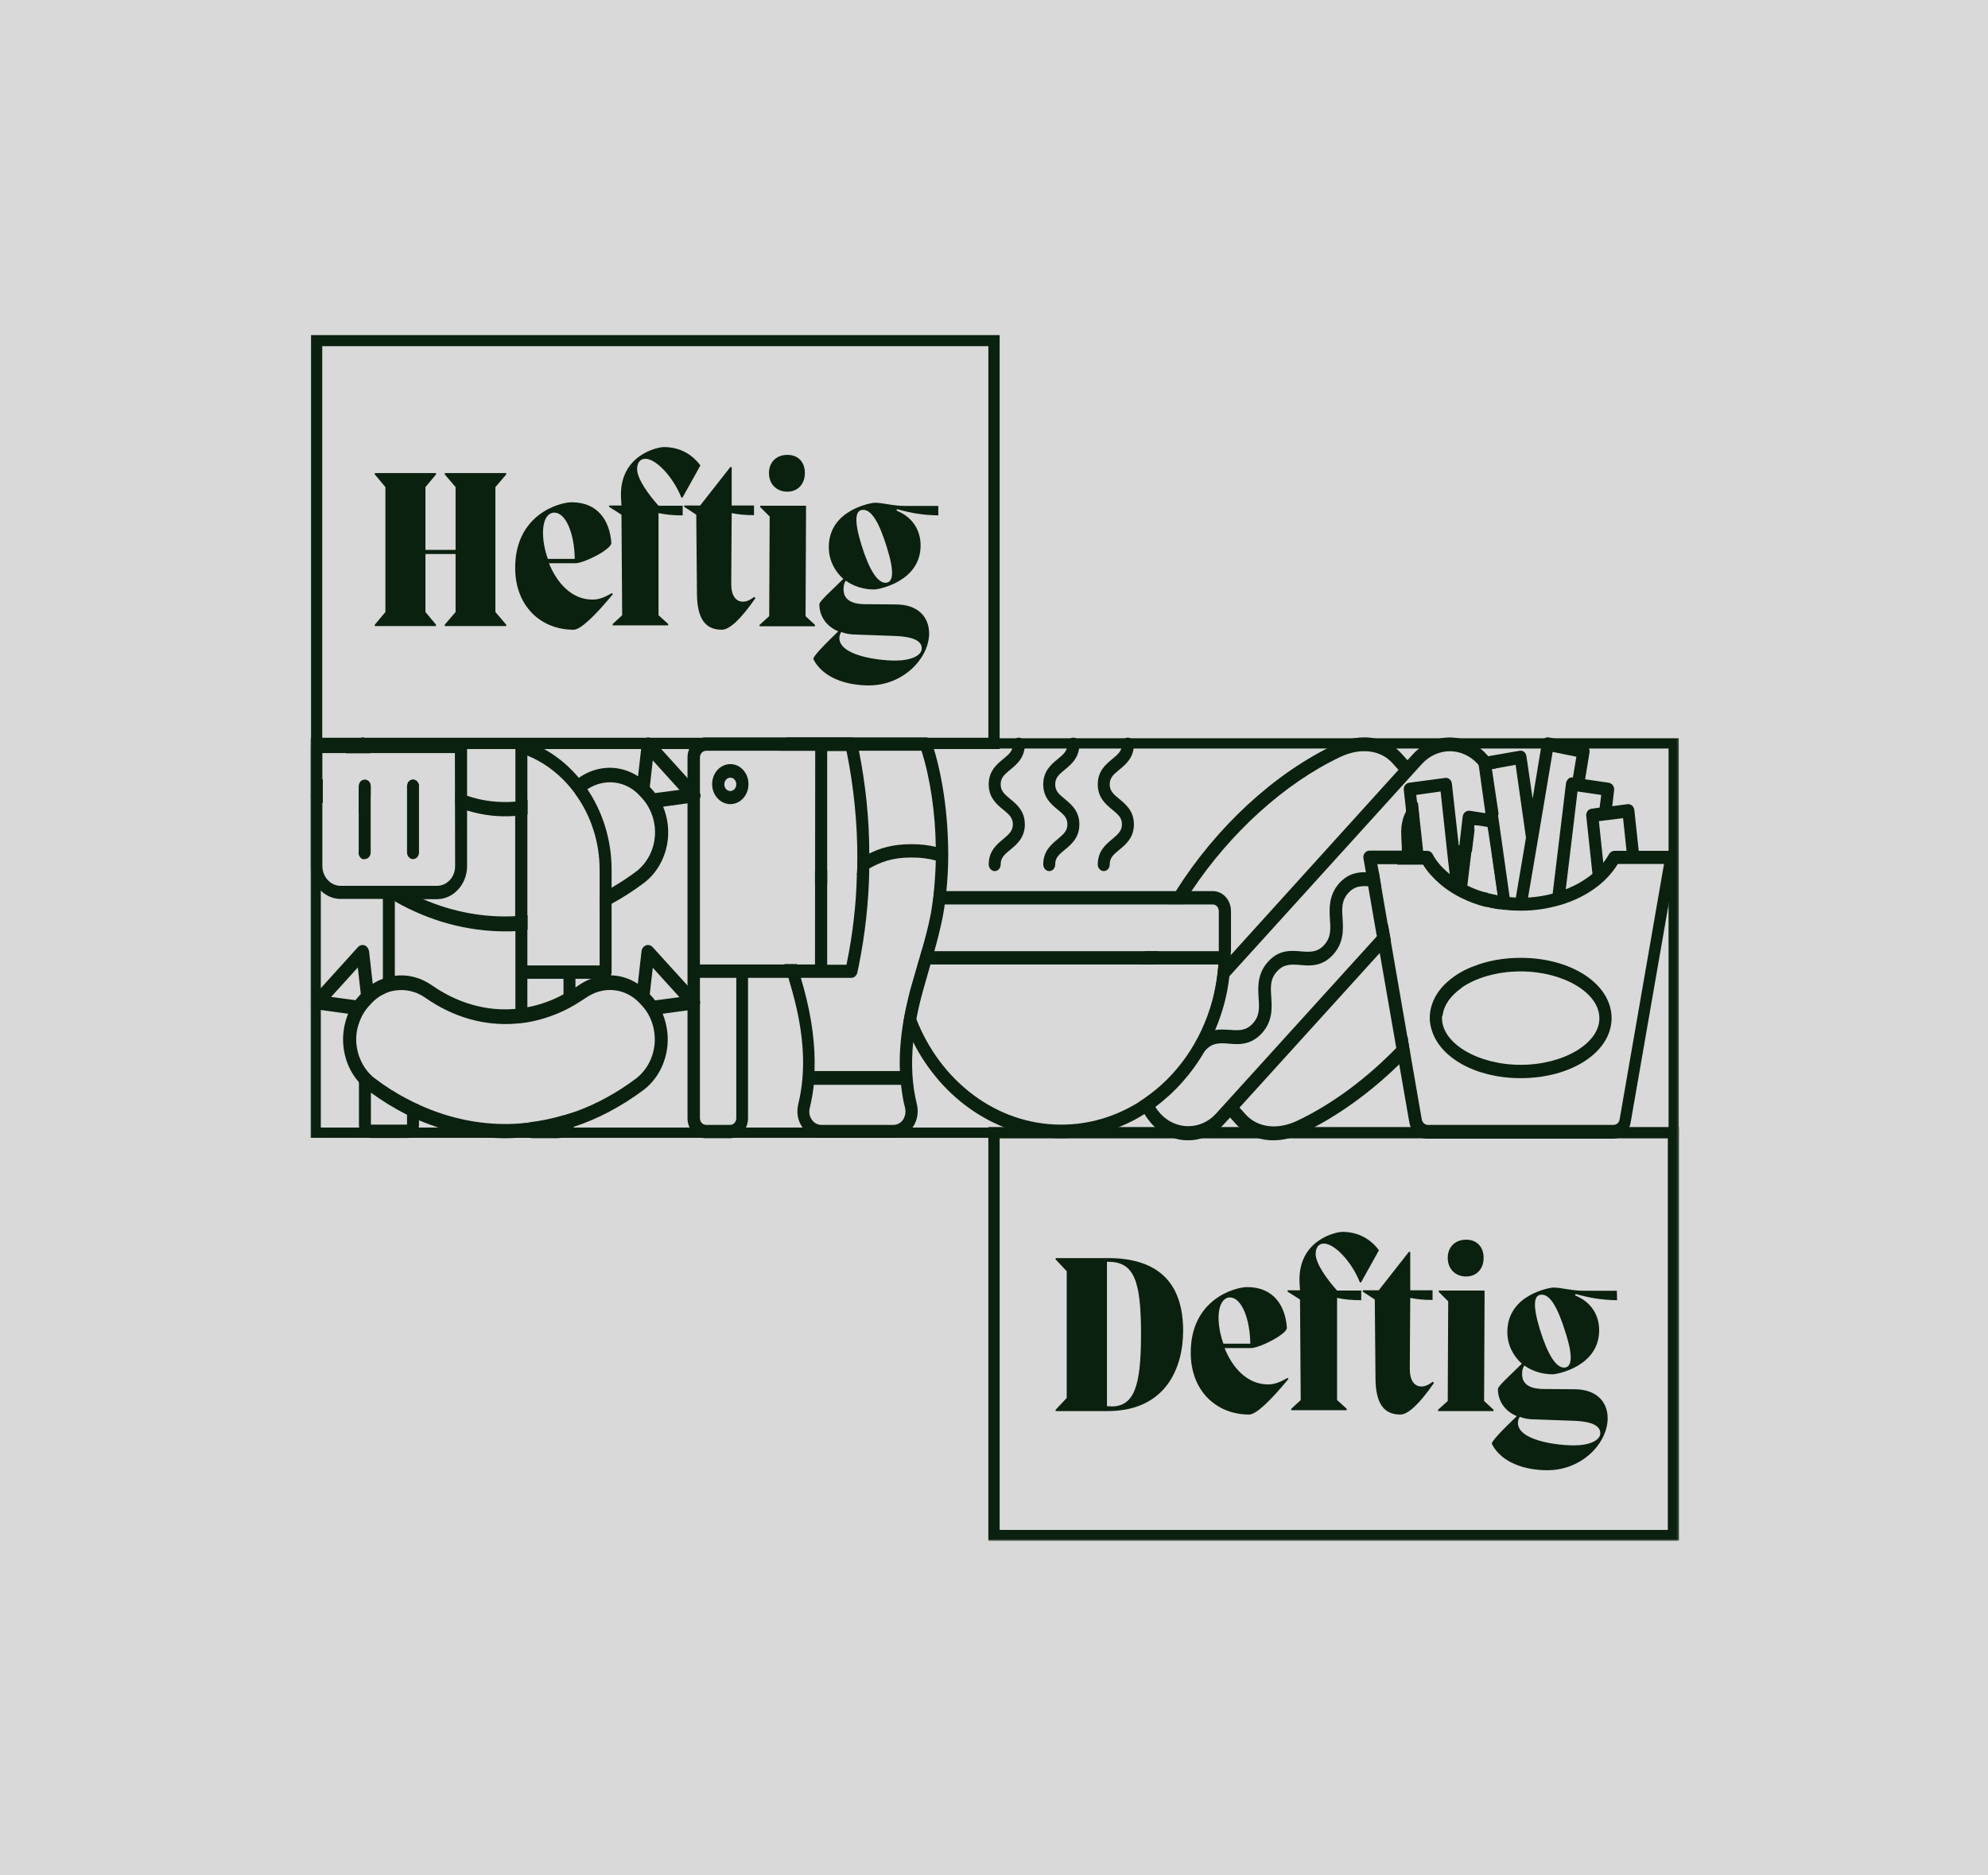 <?xml version="1.0" encoding="utf-8"?>
<!-- Generator: Adobe Illustrator 28.1.0, SVG Export Plug-In . SVG Version: 6.00 Build 0)  -->
<svg version="1.1" id="Ebene_1" xmlns="http://www.w3.org/2000/svg" xmlns:xlink="http://www.w3.org/1999/xlink" x="0px" y="0px"
	 viewBox="0 0 864 815" style="enable-background:new 0 0 864 815;" xml:space="preserve">
<style type="text/css">
	.st0{fill:#D9D9D9;}
	.st1{fill:#D9D9D9;filter:url(#Adobe_OpacityMaskFilter);stroke:#000000;}
	.st2{mask:url(#mask0_502_475_00000055668494502583685590000018188243511529486242_);}
	.st3{fill:none;stroke:#0A210F;stroke-width:4.91;stroke-miterlimit:10;}
	.st4{fill:none;stroke:#0A210F;stroke-width:4.9;stroke-miterlimit:10;}
	.st5{fill:none;stroke:#0A210F;stroke-width:4.46;stroke-miterlimit:10;}
	.st6{fill:#0A210F;}
</style>
<rect class="st0" width="864" height="815"/>
<defs>
	<filter id="Adobe_OpacityMaskFilter" filterUnits="userSpaceOnUse" x="134.9" y="145.5" width="594.9" height="524.2">
		<feColorMatrix  type="matrix" values="1 0 0 0 0  0 1 0 0 0  0 0 1 0 0  0 0 0 1 0"/>
	</filter>
</defs>
<mask maskUnits="userSpaceOnUse" x="134.9" y="145.5" width="594.9" height="524.2" id="mask0_502_475_00000055668494502583685590000018188243511529486242_">
	<rect x="0.5" y="0.5" class="st1" width="863" height="814"/>
</mask>
<g class="st2">
	<path class="st3" d="M727.3,492.3H432v175.1h295.3V492.3z"/>
	<path class="st4" d="M432,148H137.6v175.1H432V148z"/>
	<path class="st5" d="M727.3,323.1H137.2v169.2h590.2V323.1z"/>
	<path class="st6" d="M622.4,371.3c-0.5-0.9-1.3-1.4-2.3-1.4h-1.8l-1.7-15.6c-0.2,0.3-0.4,0.6-0.6,0.9c-0.2,0.3-0.4,0.5-0.5,0.8
		c-0.1,0-0.1,0.1-0.1,0.1c-0.1,0.1-0.2,0.3-0.2,0.4c-0.3,0.6-0.5,1.2-0.6,1.8c-0.1,0.3-0.1,0.5-0.2,0.8c-0.1,0.3-0.1,0.6-0.1,0.9
		c-0.2,1.5,0,3.2,0.1,5.1c0.1,1.2,0.2,2.4,0.2,3.6c0,0.8,0,1.6-0.1,2.4c0,0.2,0,0.5-0.1,0.7c0,0.3-0.1,0.6-0.2,0.9
		c-0.1,0.6-0.3,1.3-0.5,2c-0.1,0.3-0.2,0.7-0.4,1c0,0,0,0.1,0,0.1c2.1,0,4,0,5.2,0c1,1.7,2.3,3.3,3.6,4.8l3.7-4.1
		C624.6,374.8,623.4,373.1,622.4,371.3 M637.7,385l1.8-14.9l1.2-9.8l-6.1,6.7l-0.2,2.1l-0.2-1.6l-4.7,5.2l0.9,7.6
		c-1.5-1.2-2.9-2.5-4.2-3.9c-1.4-1.6-2.7-3.3-3.6-5.1c-0.5-0.9-1.3-1.4-2.3-1.4h-1.8l-1.7-15.6c-0.2,0.3-0.4,0.6-0.6,0.9
		c-0.2,0.3-0.4,0.5-0.5,0.8c-0.1,0-0.1,0.1-0.1,0.1c-0.1,0.1-0.2,0.3-0.2,0.4c-0.3,0.6-0.5,1.2-0.6,1.8c-0.1,0.3-0.1,0.5-0.2,0.8
		c-0.1,0.3-0.1,0.6-0.1,0.9c-0.2,1.5,0,3.2,0.1,5.1c0.1,1.2,0.2,2.4,0.2,3.6c0,0.8,0,1.6-0.1,2.4c0,0.2,0,0.5,0,0.7
		c-0.1,0.3-0.1,0.6-0.2,0.9c-0.1,0.6-0.3,1.3-0.5,2c-0.1,0.3-0.2,0.7-0.4,1c0,0,0,0.1,0,0.1c2.1,0,4,0,5.2,0c1,1.7,2.3,3.3,3.6,4.8
		c1.2,1.4,2.6,2.7,4.1,4c5.3,4.4,12,7.7,19.5,9.6c0.6-2,0.9-3.9,1-5.8C643.7,387.5,640.5,386.4,637.7,385 M637.7,385l1.8-14.9
		l1.2-9.8l-6.1,6.7l-0.2,2.1l-0.2-1.6l-4.7,5.2l0.9,7.6c-1.5-1.2-2.9-2.5-4.2-3.9c-1.4-1.6-2.7-3.3-3.6-5.1
		c-0.5-0.9-1.3-1.4-2.3-1.4h-1.8l-1.7-15.6c-0.2,0.3-0.4,0.6-0.6,0.9c-0.2,0.3-0.4,0.5-0.5,0.8c-0.1,0-0.1,0.1-0.1,0.1
		c-0.1,0.1-0.2,0.3-0.2,0.4c-0.3,0.6-0.5,1.2-0.6,1.8c-0.1,0.3-0.1,0.5-0.2,0.8c-0.1,0.3-0.1,0.6-0.1,0.9c-0.2,1.5,0,3.2,0.1,5.1
		c0.1,1.2,0.2,2.4,0.2,3.6c0,0.8,0,1.6-0.1,2.4c0,0.2,0,0.5,0,0.7c-0.1,0.3-0.1,0.6-0.2,0.9c-0.1,0.6-0.3,1.3-0.5,2
		c-0.1,0.3-0.2,0.7-0.4,1c0,0,0,0.1,0,0.1c2.1,0,4,0,5.2,0c1,1.7,2.3,3.3,3.6,4.8c1.2,1.4,2.6,2.7,4.1,4c5.3,4.4,12,7.7,19.5,9.6
		c0.6-2,0.9-3.9,1-5.8C643.7,387.5,640.5,386.4,637.7,385 M638.9,352.4c-1.4-0.2-2.8,0.9-3,2.5l-1.4,12.1l6.1-6.7l0.2-1.7l1.2,0.2
		l0,0c1.4-1.6,2.6-3.4,3.4-5.3L638.9,352.4L638.9,352.4z M637.7,385l1.8-14.9l1.2-9.8l-6.1,6.7l-0.2,2.1l-0.2-1.6l-4.7,5.2l0.9,7.6
		c-1.5-1.2-2.9-2.5-4.2-3.9c-1.4-1.6-2.7-3.3-3.6-5.1c-0.5-0.9-1.3-1.4-2.3-1.4h-1.8l-1.7-15.6c-0.2,0.3-0.4,0.6-0.6,0.9
		c-0.2,0.3-0.4,0.5-0.5,0.8c-0.1,0-0.1,0.1-0.1,0.1c-0.1,0.1-0.2,0.3-0.2,0.4c-0.3,0.6-0.5,1.2-0.6,1.8c-0.1,0.3-0.1,0.5-0.2,0.8
		c-0.1,0.3-0.1,0.6-0.1,0.9c-0.2,1.5,0,3.2,0.1,5.1c0.1,1.2,0.2,2.4,0.2,3.6c0,0.8,0,1.6-0.1,2.4c0,0.2,0,0.5,0,0.7
		c-0.1,0.3-0.1,0.6-0.2,0.9c-0.1,0.6-0.3,1.3-0.5,2c-0.1,0.3-0.2,0.7-0.4,1c0,0,0,0.1,0,0.1c2.1,0,4,0,5.2,0c1,1.7,2.3,3.3,3.6,4.8
		c1.2,1.4,2.6,2.7,4.1,4c5.3,4.4,12,7.7,19.5,9.6c0.6-2,0.9-3.9,1-5.8C643.7,387.5,640.5,386.3,637.7,385 M638.9,352.4
		c-1.4-0.2-2.8,0.9-3,2.5l-1.4,12l6.1-6.7l0.2-1.7l1.2,0.2l0,0c1.4-1.6,2.6-3.4,3.4-5.3L638.9,352.4L638.9,352.4z M637.7,385
		l1.8-14.9l1.2-9.8l-6.1,6.7l-0.2,2.1l-0.2-1.6l-4.7,5.2l0.9,7.6c-1.5-1.2-2.9-2.5-4.2-3.9c-1.4-1.6-2.7-3.3-3.6-5.1
		c-0.5-0.9-1.3-1.4-2.3-1.4h-1.8l-1.7-15.6c-0.2,0.3-0.4,0.6-0.6,0.9c-0.2,0.3-0.4,0.5-0.5,0.8c-0.1,0-0.1,0.1-0.1,0.1
		c-0.1,0.1-0.2,0.3-0.2,0.4c-0.3,0.6-0.5,1.2-0.6,1.8c-0.1,0.3-0.1,0.5-0.2,0.8c-0.1,0.3-0.1,0.6-0.1,0.9c-0.2,1.5,0,3.2,0.1,5.1
		c0.1,1.2,0.2,2.4,0.2,3.6c0,0.8,0,1.6-0.1,2.4c0,0.2,0,0.5,0,0.7c-0.1,0.3-0.1,0.6-0.2,0.9c-0.1,0.6-0.3,1.3-0.5,2
		c-0.1,0.3-0.2,0.7-0.4,1c0,0,0,0.1,0,0.1c2.1,0,4,0,5.2,0c1,1.7,2.3,3.3,3.6,4.8c1.2,1.4,2.6,2.7,4.1,4c5.3,4.4,12,7.7,19.5,9.6
		c0.6-2,0.9-3.9,1-5.8C643.7,387.5,640.5,386.3,637.7,385 M638.9,352.4c-1.4-0.2-2.8,0.9-3,2.5l-1.4,12l6.1-6.7l0.2-1.7l1.2,0.2l0,0
		c1.4-1.6,2.6-3.4,3.4-5.3L638.9,352.4L638.9,352.4z M637.7,384.9l1.8-14.9l1.2-9.8l-6.1,6.7l-0.2,2.1l-0.2-1.6l-4.7,5.2l0.9,7.6
		c-1.5-1.2-2.9-2.5-4.2-3.9c-1.4-1.6-2.7-3.3-3.6-5.1c-0.5-0.9-1.3-1.4-2.3-1.4h-1.8l-1.7-15.6l-0.6-5.4c-1-0.4-2.1-0.2-3,0.6
		c-0.8,0.9-1.5,1.8-2,2.7l1.9,17.6h-17.7c-0.8,0-1.6,0.4-2.1,1.1c-0.5,0.6-0.7,1.5-0.5,2.4l1,5.7l1,6.1l3.7,21.4l4.5-4.9l-2.8-16.3
		l-1-6l-0.7-3.7h14.9c2.1,0,4,0,5.2,0c1,1.7,2.3,3.3,3.6,4.8c1.2,1.4,2.6,2.7,4.1,4c5.3,4.4,12,7.7,19.5,9.6c0.6-2,0.9-3.9,1-5.8
		C643.6,387.5,640.5,386.3,637.7,384.9 M638.9,352.4c-1.4-0.2-2.8,0.9-3,2.5l-1.4,12l6.1-6.7l0.2-1.7l1.2,0.2l0,0
		c1.4-1.6,2.6-3.4,3.4-5.3L638.9,352.4L638.9,352.4z M637.7,384.9l1.8-14.9l1.2-9.8l-6.1,6.7l-0.2,2.1l-0.2-1.6l-4.7,5.2l0.9,7.6
		c-1.5-1.2-2.9-2.5-4.2-3.9c-1.4-1.6-2.7-3.3-3.6-5.1c-0.5-0.9-1.3-1.4-2.3-1.4h-1.8l-1.7-15.6l-0.6-5.4c-1-0.4-2.1-0.2-3,0.6
		c-0.8,0.9-1.5,1.8-2,2.7l1.9,17.6h-17.7c-0.8,0-1.6,0.4-2.1,1.1c-0.5,0.6-0.7,1.5-0.5,2.4l1,5.7l1,6.1l3.7,21.4l4.5-4.9l-2.8-16.3
		l-1-6l-0.7-3.7h14.9c2.1,0,4,0,5.2,0c1,1.7,2.3,3.3,3.6,4.8c1.2,1.4,2.6,2.7,4.1,4c5.3,4.4,12,7.7,19.5,9.6c0.6-2,0.9-3.9,1-5.8
		C643.6,387.5,640.5,386.3,637.7,384.9 M638.9,352.4c-1.4-0.2-2.8,0.9-3,2.5l-1.4,12l6.1-6.7l0.2-1.7l1.2,0.2l0,0
		c1.4-1.6,2.6-3.4,3.4-5.3L638.9,352.4L638.9,352.4z M637.6,384.9l1.8-14.9l1.2-9.8l-6.1,6.7l-0.2,2.1l-0.2-1.6l-4.7,5.2l0.8,7.6
		c-1.5-1.2-2.9-2.5-4.2-3.9c-1.4-1.6-2.6-3.3-3.6-5.1c-0.5-0.9-1.3-1.4-2.3-1.4h-1.8l-1.7-15.6l-0.6-5.4c-1-0.4-2.1-0.2-3,0.6
		c-0.8,0.9-1.5,1.8-2,2.7l1.9,17.6h-17.7c-0.8,0-1.6,0.4-2.1,1.1c-0.5,0.6-0.7,1.5-0.5,2.4l1,5.7l1,6.1l3.7,21.4l4.5-4.9l-2.8-16.3
		l-1-6l-0.7-3.7h14.9c2.1,0,4,0,5.2,0c1,1.7,2.3,3.3,3.6,4.8c1.2,1.4,2.6,2.7,4.1,4c5.3,4.4,12,7.7,19.5,9.6c0.6-2,0.9-3.9,1-5.8
		C643.6,387.5,640.5,386.3,637.6,384.9 M638.9,352.4c-1.4-0.2-2.8,0.9-3,2.5l-1.4,12l6.1-6.7l0.2-1.7l1.2,0.2l0,0
		c1.4-1.6,2.6-3.4,3.4-5.3L638.9,352.4L638.9,352.4z M637.6,384.9l1.8-14.9l1.2-9.8l-6.1,6.7l-0.2,2.1l-0.2-1.6l-4.7,5.2l0.9,7.6
		c-1.5-1.2-2.9-2.5-4.2-3.9c-1.4-1.6-2.6-3.3-3.6-5.1c-0.5-0.9-1.3-1.4-2.3-1.4h-1.8l-1.7-15.6l-0.6-5.4c-1-0.4-2.1-0.2-3,0.6
		c-0.8,0.9-1.5,1.8-2,2.7l1.9,17.6h-17.7c-0.8,0-1.6,0.4-2.1,1.1c-0.5,0.6-0.7,1.5-0.5,2.4l1,5.7l1,6.1l3.7,21.4l4.5-4.9l-2.8-16.3
		l-1-6l-0.7-3.7h14.9c2.1,0,4,0,5.2,0c1,1.7,2.3,3.3,3.6,4.8c1.2,1.4,2.6,2.7,4.1,4c5.3,4.4,12,7.7,19.5,9.6c0.6-2,0.9-3.9,1-5.8
		C643.6,387.5,640.5,386.3,637.6,384.9 M638.9,352.4c-1.4-0.2-2.8,0.9-3,2.5l-1.4,12l6.1-6.7l0.2-1.7l1.2,0.2l0,0
		c1.4-1.6,2.6-3.4,3.4-5.3L638.9,352.4L638.9,352.4z M703.9,486.5c-0.2,1.4-1.3,2.4-2.6,2.4h-80.8c-1.2,0-2.3-1-2.6-2.4l-5-28.9
		l-1.3-7.3l-7.2-41.6l-1.3-7.1l-2.8-16.3l-1-6l-0.7-3.7h14.9c2.1,0,4,0,5.2,0c1,1.7,2.3,3.3,3.6,4.8c1.2,1.4,2.6,2.7,4.1,4
		c5.3,4.4,12,7.7,19.5,9.6c1.8,0.5,3.6,0.8,5.4,1.1c0.8,0.1,1.6,0.3,2.5,0.3h0.2c2.3,0.3,4.5,0.4,6.9,0.4h0.2c6,0,11.7-0.9,17.1-2.5
		c0,0,0.1,0,0.1,0c10.9-3.3,19.8-9.5,24.8-17.8c4.2,0,14.7,0,20.1,0L703.9,486.5L703.9,486.5z M626.1,344l3.1,28.7l0.9,7.6
		c-1.5-1.2-2.9-2.5-4.2-3.9c-1.4-1.6-2.7-3.3-3.6-5.1c-0.5-0.9-1.3-1.4-2.3-1.4h-1.8l-1.7-15.6l-0.6-5.4l-0.4-3.4L626.1,344
		L626.1,344z M640.8,358.5l1.2,0.2l4.5,0.7l0.4,2.4l1.4,9.4l2.6,18c-1.3-0.3-2.6-0.5-3.9-0.9c-3.3-0.8-6.4-2-9.3-3.4l1.8-14.9
		l1.2-9.8L640.8,358.5L640.8,358.5z M658.7,332.4l4.5,31.7l-4.4,26c-0.9,0-1.8-0.1-2.7-0.2l-4.8-33.9l-0.3-2.1l-2.8-19.6l1.7-0.3
		L658.7,332.4L658.7,332.4z M668.4,364.9L668.4,364.9l6.4-38.1l10.3,2.1l-1.5,9h-0.1c-0.7-0.1-1.4,0.1-1.9,0.6
		c-0.5,0.5-0.9,1.2-1,1.9l-5.8,48c-3.4,0.9-7,1.5-10.7,1.7L668.4,364.9L668.4,364.9z M695.9,345.5l-0.7,5.5l-3.5,0.5
		c-0.7,0.1-1.4,0.5-1.8,1.1c-0.4,0.6-0.6,1.4-0.5,2.1l2.7,25.1c-3.3,2.7-7.2,5-11.6,6.7l5.1-42.5L695.9,345.5L695.9,345.5z
		 M705.4,355.6l1.5,14.2h-5.3c-0.9,0-1.8,0.6-2.3,1.4c-0.7,1.3-1.6,2.6-2.5,3.8l-1.9-18.1L705.4,355.6L705.4,355.6z M728.4,370.9
		c-0.5-0.7-1.2-1.1-2.1-1.1h-14.1l-1.9-17.7c-0.2-1.6-1.4-2.7-2.9-2.6l-6.7,0.9l0.8-6.9c0.2-1.6-0.8-3-2.3-3.3l-10.3-1.5l1.9-11.6
		c0.3-1.6-0.7-3.1-2.1-3.4l-15.6-3.2c-0.7-0.1-1.4,0-1.9,0.5c-0.6,0.4-1,1.1-1.1,1.9l-4,24.2l-2.7-18.4c-0.1-0.8-0.5-1.4-1-1.9
		c-0.6-0.5-1.3-0.6-2-0.5l-13.8,2.4l-1.8,0.3c-1.4,0.2-2.4,1.7-2.2,3.3l0.1,0.6l2.8,20l0.1,0.5l-0.3,0l-6.5-0.9
		c-1.4-0.2-2.8,0.9-3,2.5l-1.4,12.1l-0.2,2.1l-0.2-1.6l-3-27c-0.2-1.6-1.5-2.7-2.9-2.5l-15.7,2.1c-0.7,0.1-1.3,0.5-1.8,1.1
		c-0.4,0.6-0.6,1.4-0.5,2.1l1,9l1.9,17.6h-17.7c-0.8,0-1.6,0.4-2.1,1.1c-0.5,0.6-0.7,1.5-0.5,2.4l1,5.7l1,6.1l3.7,21.4l1.2,7.2
		l7.2,41.4l1.3,7.2l4.4,25.3c0.7,4.1,4,7.1,7.7,7.1h80.8c3.8,0,7-3,7.7-7.1l19.9-114.4C729,372.4,728.8,371.5,728.4,370.9
		 M638.8,352.4c-1.4-0.2-2.8,0.9-3,2.5l-1.4,12l6.1-6.7l0.2-1.7l1.2,0.2l0,0c1.4-1.6,2.6-3.4,3.4-5.3L638.8,352.4L638.8,352.4z
		 M637.6,385l1.8-14.9l1.2-9.8l-6.1,6.7l-0.2,2.1l-0.2-1.6l-4.7,5.2l0.9,7.6c-1.5-1.2-2.9-2.5-4.2-3.9c-1.4-1.6-2.6-3.3-3.6-5.1
		c-0.5-0.9-1.3-1.4-2.3-1.4h-1.8l-1.7-15.6l-0.6-5.4c-1-0.4-2.1-0.2-3,0.6c-0.8,0.9-1.5,1.8-2,2.7l1.9,17.6h-17.7
		c-0.8,0-1.6,0.4-2.1,1.1c-0.5,0.6-0.7,1.5-0.5,2.4l1,5.7l1,6.1l3.7,21.4l4.5-4.9l-2.8-16.3l-1-6l-0.7-3.7h14.9c2.1,0,4,0,5.2,0
		c1,1.7,2.3,3.3,3.6,4.8c1.2,1.4,2.6,2.7,4.1,4c5.3,4.4,12,7.7,19.5,9.6c0.6-2,0.9-3.9,1-5.8C643.5,387.5,640.4,386.3,637.6,385
		 M638.8,352.4c-1.4-0.2-2.8,0.9-3,2.5l-1.4,12l6.1-6.7l0.2-1.7l1.2,0.2l0,0c1.4-1.6,2.6-3.4,3.4-5.3L638.8,352.4L638.8,352.4z
		 M637.6,385l1.8-14.9l1.2-9.8l-6.1,6.7l-0.2,2.1l-0.2-1.6l-4.7,5.2l0.9,7.6c-1.5-1.2-2.9-2.5-4.2-3.9c-1.4-1.6-2.6-3.3-3.6-5.1
		c-0.5-0.9-1.3-1.4-2.3-1.4h-1.8l-1.7-15.6l-0.6-5.4c-1-0.4-2.1-0.2-3,0.6c-0.8,0.9-1.5,1.8-2,2.7l1.9,17.6h-17.7
		c-0.8,0-1.6,0.4-2.1,1.1c-0.5,0.6-0.7,1.5-0.5,2.4l1,5.7l1,6.1l3.7,21.4l4.5-4.9l-2.8-16.3l-1-6l-0.7-3.7h14.9c2.1,0,4,0,5.2,0
		c1,1.7,2.3,3.3,3.6,4.8c1.2,1.4,2.6,2.7,4.1,4c5.3,4.4,12,7.7,19.5,9.6c0.6-2,0.9-3.9,1-5.8C643.5,387.5,640.4,386.3,637.6,385
		 M638.8,352.4c-1.4-0.2-2.8,0.9-3,2.5l-1.4,12l6.1-6.7l0.2-1.7l1.2,0.2l0,0c1.4-1.6,2.6-3.4,3.4-5.3L638.8,352.4L638.8,352.4z
		 M637.5,385l1.8-14.9l1.2-9.8l-6.1,6.7l-0.2,2.1l-0.2-1.6l-4.7,5.2l0.9,7.6c-1.5-1.2-2.9-2.5-4.2-3.9c-1.4-1.6-2.7-3.3-3.6-5.1
		c-0.5-0.9-1.3-1.4-2.3-1.4h-1.8l-1.7-15.6l-0.6-5.4c-1-0.4-2.1-0.2-3,0.6c-0.8,0.9-1.5,1.8-2,2.7l1.9,17.6h-17.7
		c-0.8,0-1.6,0.4-2.1,1.1c-0.5,0.6-0.7,1.5-0.5,2.4l1,5.7l1,6.1l3.7,21.4l4.5-4.9l-2.8-16.3l-1-6l-0.7-3.7h14.9c2.1,0,4,0,5.2,0
		c1,1.7,2.3,3.3,3.6,4.8c1.2,1.4,2.6,2.7,4.1,4c5.3,4.4,12,7.7,19.5,9.6c0.6-2,0.9-3.9,1-5.8C643.5,387.5,640.4,386.3,637.5,385
		 M638.8,352.4c-1.4-0.2-2.8,0.9-3,2.5l-1.4,12l6.1-6.7l0.2-1.7l1.2,0.2l0,0c1.4-1.6,2.6-3.4,3.4-5.3L638.8,352.4L638.8,352.4z
		 M637.5,385l1.8-14.9l1.2-9.8l-6.1,6.7l-0.2,2.1l-0.2-1.6l-4.7,5.2l0.9,7.6c-1.5-1.2-2.9-2.5-4.2-3.9c-1.4-1.6-2.6-3.3-3.6-5.1
		c-0.5-0.9-1.3-1.4-2.3-1.4h-1.8l-1.7-15.6l-0.6-5.4c-1-0.4-2.1-0.2-3,0.6c-0.8,0.9-1.5,1.8-2,2.7l1.9,17.6h-17.7
		c-0.8,0-1.6,0.4-2.1,1.1c-0.5,0.6-0.7,1.5-0.5,2.4l1,5.7l1,6.1l3.7,21.4l4.5-4.9l-2.8-16.3l-1-6l-0.7-3.7h14.9c2.1,0,4,0,5.2,0
		c1,1.7,2.3,3.3,3.6,4.8c1.2,1.4,2.6,2.7,4.1,4c5.3,4.4,12,7.7,19.5,9.6c0.6-2,0.9-3.9,1-5.8C643.5,387.5,640.4,386.3,637.5,385
		 M638.8,352.4c-1.4-0.2-2.8,0.9-3,2.5l-1.4,12l6.1-6.7l0.2-1.7l1.2,0.2l0,0c1.4-1.6,2.6-3.4,3.4-5.3L638.8,352.4L638.8,352.4z
		 M637.5,385l1.8-14.9l1.2-9.8l-6.1,6.7l-0.2,2.1l-0.2-1.6l-4.7,5.2l0.9,7.6c-1.5-1.2-2.9-2.5-4.2-3.9c-1.4-1.6-2.7-3.3-3.6-5.1
		c-0.5-0.9-1.3-1.4-2.3-1.4h-1.8l-1.7-15.6l-0.6-5.4c-1-0.4-2.1-0.2-3,0.6c-0.8,0.9-1.5,1.8-2,2.7l1.9,17.6h-17.7
		c-0.8,0-1.6,0.4-2.1,1.1c-0.5,0.6-0.7,1.5-0.5,2.4l1,5.7l1,6.1l3.7,21.4l4.5-4.9l-2.8-16.3l-1-6l-0.7-3.7h14.9c2.1,0,4,0,5.2,0
		c1,1.7,2.3,3.3,3.6,4.8c1.2,1.4,2.6,2.7,4.1,4c5.3,4.4,12,7.7,19.5,9.6c0.6-2,0.9-3.9,1-5.8C643.5,387.5,640.4,386.3,637.5,385
		 M638.7,352.4c-1.4-0.2-2.8,0.9-3,2.5l-1.4,12l6.1-6.7l0.2-1.7l1.2,0.2l0,0c1.4-1.6,2.6-3.4,3.4-5.3L638.7,352.4L638.7,352.4z
		 M637.5,385l1.8-14.9l1.2-9.8l-6.1,6.7l-0.2,2.1l-0.2-1.6l-4.7,5.2l0.9,7.6c-1.5-1.2-2.9-2.5-4.2-3.9c-1.4-1.6-2.7-3.3-3.6-5.1
		c-0.5-0.9-1.3-1.4-2.3-1.4h-1.8l-1.7-15.6c-0.2,0.3-0.4,0.6-0.6,0.9c-0.2,0.3-0.4,0.5-0.5,0.8c-0.1,0-0.1,0.1-0.1,0.1
		c-0.1,0.1-0.2,0.3-0.2,0.4c-0.3,0.6-0.5,1.2-0.6,1.8c-0.1,0.3-0.1,0.5-0.2,0.8c-0.1,0.3-0.1,0.6-0.1,0.9c-0.2,1.5,0,3.2,0.1,5.1
		c0.1,1.2,0.2,2.4,0.2,3.6c0,0.8,0,1.6-0.1,2.4c0,0.2,0,0.5,0,0.7c-0.1,0.3-0.1,0.6-0.2,0.9c-0.1,0.6-0.3,1.3-0.5,2
		c-0.1,0.3-0.2,0.7-0.4,1c0,0,0,0.1,0,0.1c2.1,0,4,0,5.2,0c1,1.7,2.3,3.3,3.6,4.8c1.2,1.4,2.6,2.7,4.1,4c5.3,4.4,12,7.7,19.5,9.6
		c0.6-2,0.9-3.9,1-5.8C643.5,387.5,640.4,386.3,637.5,385 M638.7,352.4c-1.4-0.2-2.8,0.9-3,2.5l-1.4,12l6.1-6.7l0.2-1.7l1.2,0.2l0,0
		c1.4-1.6,2.6-3.4,3.4-5.3L638.7,352.4L638.7,352.4z M637.5,384.9l1.8-14.9l1.2-9.8l-6.1,6.7l-0.2,2.1l-0.2-1.6l-4.7,5.2l0.9,7.6
		c-1.5-1.2-2.9-2.5-4.2-3.9c-1.4-1.6-2.7-3.3-3.6-5.1c-0.5-0.9-1.3-1.4-2.3-1.4h-1.8l-1.7-15.6c-0.2,0.3-0.4,0.6-0.6,0.9
		c-0.2,0.3-0.4,0.5-0.5,0.8c-0.1,0-0.1,0.1-0.1,0.1c-0.1,0.1-0.2,0.3-0.2,0.4c-0.3,0.6-0.5,1.2-0.6,1.8c-0.1,0.3-0.1,0.5-0.2,0.8
		c-0.1,0.3-0.1,0.6-0.1,0.9c-0.2,1.5,0,3.2,0.1,5.1c0.1,1.2,0.2,2.4,0.2,3.6c0,0.8,0,1.6-0.1,2.4c0,0.2,0,0.5,0,0.7
		c-0.1,0.3-0.1,0.6-0.2,0.9c-0.1,0.6-0.3,1.3-0.5,2c-0.1,0.3-0.2,0.7-0.4,1c0,0,0,0.1,0,0.1c2.1,0,4,0,5.2,0c1,1.7,2.3,3.3,3.6,4.8
		c1.2,1.4,2.6,2.7,4.1,4c5.3,4.4,12,7.7,19.5,9.6c0.6-2,0.9-3.9,1-5.8C643.5,387.5,640.4,386.3,637.5,384.9 M637.5,384.9l1.8-14.9
		l1.2-9.8l-6.1,6.7l-0.2,2.1l-0.2-1.6l-4.7,5.2l0.9,7.6c-1.5-1.2-2.9-2.5-4.2-3.9c-1.4-1.6-2.7-3.3-3.6-5.1
		c-0.5-0.9-1.3-1.4-2.3-1.4h-1.8l-1.7-15.6c-0.2,0.3-0.4,0.6-0.6,0.9c-0.2,0.3-0.4,0.5-0.5,0.8c-0.1,0-0.1,0.1-0.1,0.1
		c-0.1,0.1-0.2,0.3-0.2,0.4c-0.3,0.6-0.5,1.2-0.6,1.8c-0.1,0.3-0.1,0.5-0.2,0.8c-0.1,0.3-0.1,0.6-0.1,0.9c-0.2,1.5,0,3.2,0.1,5.1
		c0.1,1.2,0.2,2.4,0.2,3.6c0,0.8,0,1.6-0.1,2.4c0,0.2,0,0.5,0,0.7c-0.1,0.3-0.1,0.6-0.2,0.9c-0.1,0.6-0.3,1.3-0.5,2
		c-0.1,0.3-0.2,0.7-0.4,1c0,0,0,0.1,0,0.1c2.1,0,4,0,5.2,0c1,1.7,2.3,3.3,3.6,4.8c1.2,1.4,2.6,2.7,4.1,4c5.3,4.4,12,7.7,19.5,9.6
		c0.6-2,0.9-3.9,1-5.8C643.5,387.5,640.4,386.3,637.5,384.9 M637.5,384.9l1.8-14.9l1.2-9.8l-6.1,6.7l-0.2,2.1l-0.2-1.6l-4.7,5.2
		l0.9,7.6c-1.5-1.2-2.9-2.5-4.2-3.9c-1.4-1.6-2.7-3.3-3.6-5.1c-0.5-0.9-1.3-1.4-2.3-1.4h-1.8l-1.7-15.6c-0.2,0.3-0.4,0.6-0.6,0.9
		c-0.2,0.3-0.4,0.5-0.5,0.8c-0.1,0-0.1,0.1-0.1,0.1c-0.1,0.1-0.2,0.3-0.2,0.4c-0.3,0.6-0.5,1.2-0.6,1.8c-0.1,0.3-0.1,0.5-0.2,0.8
		c-0.1,0.3-0.1,0.6-0.1,0.9c-0.2,1.5,0,3.2,0.1,5.1c0.1,1.2,0.2,2.4,0.2,3.6c0,0.8,0,1.6-0.1,2.4c0,0.2,0,0.5-0.1,0.7
		c0,0.3-0.1,0.6-0.2,0.9c-0.1,0.6-0.3,1.3-0.5,2c-0.1,0.3-0.2,0.7-0.4,1c0,0,0,0.1,0,0.1c2.1,0,4,0,5.2,0c1,1.7,2.3,3.3,3.6,4.8
		c1.2,1.4,2.6,2.7,4.1,4c5.3,4.4,12,7.7,19.5,9.6c0.6-2,0.9-3.9,1-5.8C643.5,387.4,640.4,386.3,637.5,384.9 M622.3,371.2
		c-0.5-0.9-1.3-1.4-2.3-1.4h-1.8l-1.7-15.6c-0.2,0.3-0.4,0.6-0.6,0.9c-0.2,0.3-0.4,0.5-0.5,0.8c-0.1,0-0.1,0.1-0.1,0.1
		c-0.1,0.1-0.2,0.3-0.2,0.4c-0.3,0.6-0.5,1.2-0.6,1.8c-0.1,0.3-0.1,0.5-0.2,0.8c-0.1,0.3-0.1,0.6-0.1,0.9c-0.2,1.5,0,3.2,0.1,5.1
		c0.1,1.2,0.2,2.4,0.2,3.6c0,0.8,0,1.6-0.1,2.4c0,0.2,0,0.5-0.1,0.7c0,0.3-0.1,0.6-0.2,0.9c-0.1,0.6-0.3,1.3-0.5,2
		c-0.1,0.3-0.2,0.7-0.4,1c0,0,0,0.1,0,0.1c2.1,0,4,0,5.2,0c1,1.7,2.3,3.3,3.6,4.8l3.7-4.1C624.5,374.7,623.2,373,622.3,371.2"/>
	<path class="st6" d="M660.9,462.8c-18.5,0-34.2-9.3-34.2-20.3c0-0.4,0-0.8,0.1-1.2c0.5-4.4,3.5-8.5,8.1-11.8
		c6.3-4.5,15.7-7.3,26-7.3c18.5,0,34.2,9.3,34.2,20.3C695.2,453.5,679.5,462.8,660.9,462.8z M660.9,416.3c-7.5,0-14.6,1.3-20.5,3.7
		c-3.8,1.4-7.2,3.4-10,5.6c-4.3,3.4-7.2,7.5-8.4,12.1c-0.4,1.5-0.6,3.1-0.6,4.7s0.2,3.2,0.7,4.8c3.3,12.3,19.1,21.4,38.8,21.4
		c22.1,0,39.5-11.4,39.5-26.1C700.4,427.8,683.1,416.3,660.9,416.3"/>
	<path class="st6" d="M223.9,354.6v43.5c1.8,0,3.5-0.2,5.3-0.4V354C227.4,354.2,225.7,354.5,223.9,354.6z M260.6,419.6h-31.4v-91.2
		c6.7,2.7,12.7,7.1,17.6,12.6c1.4,1.5,2.6,3.1,3.8,4.9c6.3,9,10,20.2,10,32.1V419.6L260.6,419.6z M255.2,342.9
		c-1.2-1.7-2.4-3.3-3.7-4.9c-6.4-7.6-14.7-13.4-24.2-16.4c-0.8-0.3-1.6-0.1-2.3,0.4c-0.7,0.6-1,1.4-1,2.3v120.4
		c1.8-0.1,3.5-0.3,5.2-0.6v-18.7h15.7v13.8c1.8-0.9,3.5-1.8,5.2-2.8v-11h13.1c1,0,1.8-0.6,2.3-1.5c0.2-0.4,0.3-0.9,0.3-1.4v-44.6
		C265.8,365,261.9,352.8,255.2,342.9 M223.9,354.6v43.5c1.8,0,3.5-0.2,5.3-0.4V354C227.4,354.3,225.7,354.5,223.9,354.6z
		 M223.9,354.6v43.5c1.8,0,3.5-0.2,5.3-0.4V354C227.4,354.3,225.7,354.5,223.9,354.6z M244.9,484.8v1.2c0,1.6-1.2,2.9-2.6,2.9h-10.5
		c-0.8,0-1.5-0.3-1.9-0.9c-1.9,0.2-3.7,0.4-5.6,0.5c0.7,2.7,2.6,5,5.1,5.8c0.7,0.3,1.6,0.4,2.4,0.4h10.5c3,0,5.7-1.9,7-4.7
		c0.5-1.2,0.9-2.5,0.9-3.9v-2.9C248.3,483.7,246.6,484.3,244.9,484.8"/>
	<path class="st6" d="M197.8,376.4c0,4.8-3.5,8.6-7.9,8.6h-41.9c-4.3,0-7.9-3.9-7.9-8.6v-49.1h57.6L197.8,376.4L197.8,376.4z
		 M200.4,321.5h-62.8c-1.4,0-2.6,1.3-2.6,2.9v51.9c0,7.9,5.8,14.4,13.1,14.4h18.3V432c1.6-0.9,3.4-1.5,5.2-1.7v-39.5h18.3
		c7.2,0,13.1-6.5,13.1-14.4v-51.9C203,322.8,201.8,321.5,200.4,321.5z M176.9,477.6v11.2h-15.7v-21.5c-2.3-2.2-4.1-5-5.2-8.2v29.7
		c0,3.2,2.3,5.8,5.2,5.8h15.7c2.9,0,5.2-2.6,5.2-5.8v-8.7C180.3,479.4,178.6,478.6,176.9,477.6 M155.9,442.7v1.7
		c0.9-2.7,2.3-5.1,4.2-7.2l0.1-0.1C157.7,437.5,155.9,439.8,155.9,442.7z"/>
	<path class="st6" d="M182.1,341.7v28.8c0,1.6-1.2,2.9-2.6,2.9c-1.4,0-2.6-1.3-2.6-2.9v-28.8c0-0.6,0.2-1.1,0.4-1.6
		c0.5-0.8,1.3-1.3,2.2-1.3C180.9,338.8,182.1,340.1,182.1,341.7"/>
	<path class="st6" d="M161.1,341.7v28.8c0,1.6-1.2,2.9-2.6,2.9c-0.2,0-0.3,0-0.4,0c-1.2-0.2-2.2-1.4-2.2-2.8v-28.8
		c0-0.7,0.2-1.4,0.6-1.9c0.5-0.6,1.2-1,2-1C160,338.8,161.1,340.1,161.1,341.7z"/>
	<path class="st6" d="M183.8,390.8h-12.2v0.8c15.3,8.7,31.6,13,48,13c1.4,0,2.9,0,4.3-0.1v-6.3C210.4,398.9,196.8,396.4,183.8,390.8
		 M183.8,390.8h-12.2v0.8c15.3,8.7,31.6,13,48,13c1.4,0,2.9,0,4.3-0.1v-6.3C210.4,398.9,196.8,396.4,183.8,390.8 M183.8,390.8h-12.2
		v0.8c15.3,8.7,31.6,13,48,13c1.4,0,2.9,0,4.3-0.1v-6.3C210.4,398.9,196.8,396.4,183.8,390.8 M183.8,390.8h-12.2v0.8
		c15.3,8.7,31.6,13,48,13c1.4,0,2.9,0,4.3-0.1v-6.3C210.4,398.9,196.8,396.4,183.8,390.8 M183.8,390.8h-12.2v0.8
		c15.3,8.7,31.6,13,48,13c1.4,0,2.9,0,4.3-0.1v-6.3C210.4,398.9,196.8,396.4,183.8,390.8 M183.8,390.8h-12.2v0.8
		c15.3,8.7,31.6,13,48,13c1.4,0,2.9,0,4.3-0.1v-6.3C210.4,398.9,196.8,396.5,183.8,390.8 M183.8,390.8h-12.2v0.8
		c15.3,8.7,31.6,13,48,13c1.4,0,2.9,0,4.3-0.1v-6.3C210.4,399,196.8,396.5,183.8,390.8 M183.8,390.9h-12.2v0.8
		c15.3,8.7,31.6,13,48,13c1.4,0,2.9,0,4.3-0.1v-6.3C210.4,399,196.8,396.5,183.8,390.9 M223.9,398.2v6.3c1.8,0,3.5-0.2,5.3-0.4v-6.3
		C227.4,398,225.7,398.2,223.9,398.2z M223.9,404.5c1.8,0,3.5-0.2,5.3-0.4v-6.3c-1.8,0.2-3.5,0.3-5.3,0.4V404.5z M284.7,344.7
		c-0.5-0.7-1.1-1.4-1.7-2l-0.6-0.7l1.3-11.5l11.6,12.8L284.7,344.7L284.7,344.7z M303.4,343.3l-4.4-4.9l-15.3-16.9
		c-0.7-0.9-1.9-1.2-2.9-0.8c-1,0.4-1.7,1.4-1.9,2.6l-1.6,14.1c-7.8-5.1-17.7-5-25.8,0.7c0,0,0,0,0,0c-1.5,1.1-3.1,2.1-4.6,2.9
		c1.4,1.5,2.6,3.1,3.8,4.9c1.3-0.8,2.6-1.6,3.9-2.5c0.2-0.2,0.5-0.3,0.7-0.4c7.5-4.9,16.9-3.7,22.9,3l1,1.1
		c3.9,4.4,5.9,10.4,5.4,16.5c-0.5,6.1-3.5,11.6-8,15.1c-3.5,2.6-7,4.9-10.6,7c-1.7,1-3.5,2-5.2,2.8v6.8c1.8-0.8,3.5-1.7,5.2-2.6
		c4.7-2.6,9.3-5.5,13.8-8.9c6-4.5,9.8-11.7,10.5-19.6c0.4-4.8-0.4-9.4-2.1-13.6l11-1.5l2.8-0.4c1-0.1,1.9-0.9,2.3-2.1
		c0.1-0.3,0.2-0.6,0.2-1C304.2,344.7,303.9,343.9,303.4,343.3 M223.9,398.2v6.3c1.8,0,3.5-0.2,5.3-0.4v-6.3
		C227.4,398,225.7,398.2,223.9,398.2z M135.8,343.3c-0.5,0.6-0.8,1.4-0.8,2.2c0,0.3,0,0.7,0.2,1c0.4,1.1,1.2,1.9,2.3,2.1l2.8,0.4
		v-10.5L135.8,343.3L135.8,343.3z M155.9,369v1.7c0,1.4,0.9,2.6,2.2,2.8C157.2,372.1,156.5,370.6,155.9,369z M160.4,323.3
		c-0.1-0.6-0.4-1.2-0.7-1.7c-0.3-0.4-0.7-0.7-1.2-0.9c-1-0.4-2.1-0.1-2.9,0.8l-0.1,0.1l-5.2,5.8h10.6L160.4,323.3z M158.5,338.9
		c-0.8,0-1.5,0.4-2,1l0.2,2l-0.6,0.7c-0.1,0.1-0.2,0.2-0.2,0.3v11.3c0.9-2.7,2.3-5.1,4.2-7.2l1-1.1v-4.1
		C161.2,340.2,160,338.9,158.5,338.9 M179.5,338.9c-0.9,0-1.7,0.6-2.2,1.3c1.6,0.3,3.3,0.9,4.8,1.6
		C182.1,340.2,180.9,338.9,179.5,338.9 M224,398.2c-13.5,0.7-27.2-1.8-40.1-7.4c-3.9-1.6-7.6-3.6-11.4-5.8h-11
		c3.3,2.4,6.7,4.6,10.2,6.6c15.3,8.7,31.6,13,48,13c1.4,0,2.9,0,4.3-0.1c1.8,0,3.5-0.2,5.3-0.4v-6.3
		C227.5,398,225.7,398.2,224,398.2 M183.9,390.9h-12.2v0.8c15.3,8.7,31.6,13,48,13c1.4,0,2.9,0,4.3-0.1v-6.3
		C210.4,399,196.8,396.5,183.9,390.9 M224,348.4c-7,0.6-14.1-0.2-20.9-2.5c-1.8-0.6-3.5-1.2-5.2-2.1v6.7c1.7,0.7,3.5,1.3,5.2,1.8
		c6.9,2.1,13.9,2.9,20.9,2.3c1.8-0.1,3.5-0.3,5.3-0.6v-6.4C227.5,348.1,225.7,348.3,224,348.4 M183.9,390.9h-12.2v0.8
		c15.3,8.7,31.6,13,48,13c1.4,0,2.9,0,4.3-0.1v-6.3C210.4,399,196.8,396.5,183.9,390.9 M183.9,390.9h-12.2v0.8
		c15.3,8.7,31.6,13,48,13c1.4,0,2.9,0,4.3-0.1v-6.3C210.4,399,196.8,396.5,183.9,390.9 M183.9,390.9h-12.2v0.8
		c15.3,8.7,31.6,13,48,13c1.4,0,2.9,0,4.3-0.1v-6.3C210.4,399,196.8,396.5,183.9,390.9 M183.9,390.9h-12.2v0.8
		c15.3,8.7,31.6,13,48,13c1.4,0,2.9,0,4.3-0.1v-6.3C210.4,399,196.8,396.5,183.9,390.9 M183.9,390.9h-12.2v0.8
		c15.3,8.7,31.6,13,48,13c1.4,0,2.9,0,4.3-0.1v-6.3C210.4,399,196.8,396.5,183.9,390.9 M183.9,390.9h-12.2v0.8
		c15.3,8.7,31.6,13,48,13c1.4,0,2.9,0,4.3-0.1v-6.3C210.4,399,196.8,396.6,183.9,390.9 M183.9,390.9h-12.2v0.8
		c15.3,8.7,31.6,13,48,13c1.4,0,2.9,0,4.3-0.1v-6.3C210.4,399,196.8,396.6,183.9,390.9 M183.9,390.9h-12.2v0.8
		c15.3,8.7,31.6,13,48,13c1.4,0,2.9,0,4.3-0.1v-6.3C210.4,399.1,196.8,396.6,183.9,390.9 M183.9,391h-12.2v0.8
		c15.3,8.7,31.6,13,48,13c1.4,0,2.9,0,4.3-0.1v-6.3C210.4,399.1,196.8,396.6,183.9,391"/>
	<path class="st6" d="M229.1,437.8v6.3c5.3-0.9,10.6-2.6,15.7-5v-6.9C239.8,435,234.5,436.8,229.1,437.8z M229.1,437.8v6.3
		c5.3-0.9,10.6-2.6,15.7-5v-6.9C239.8,435,234.5,436.8,229.1,437.8z M229.1,437.8v6.3c5.3-0.9,10.6-2.6,15.7-5v-6.9
		C239.8,435,234.5,436.8,229.1,437.8z M284.7,434.8c-0.5-0.7-1.1-1.4-1.7-2l-0.6-0.7l1.3-11.5l11.6,12.8L284.7,434.8L284.7,434.8z
		 M284.5,453.6c-0.5,6.1-3.5,11.6-8,15.1c-8.4,6.3-17.2,11.1-26.3,14.4c-1.7,0.6-3.5,1.2-5.2,1.7c-5,1.5-10,2.5-15,3.1
		c-1.9,0.2-3.7,0.4-5.6,0.5c-14.2,0.8-28.6-2-42.2-8.2c-1.8-0.7-3.5-1.6-5.2-2.5c-4.8-2.5-9.5-5.5-14-8.9c-0.6-0.4-1.2-0.9-1.7-1.4
		c-2.3-2.2-4.1-5-5.2-8.2c-0.6-1.7-1-3.6-1.2-5.4c-0.3-3.2,0.1-6.4,1.2-9.3c0.9-2.7,2.3-5.1,4.2-7.2l0.1-0.1l0.9-1
		c1.6-1.7,3.3-3.1,5.3-4c1.6-0.9,3.4-1.5,5.2-1.7c0.9-0.1,1.7-0.2,2.6-0.2c3.6,0,7.3,1.1,10.5,3.4c12.2,8.5,25.8,12.3,39.2,11.2
		c1.8-0.1,3.5-0.3,5.2-0.6c5.3-0.9,10.6-2.6,15.7-5c1.8-0.9,3.5-1.8,5.2-2.8c1.5-0.9,3-1.9,4.4-2.8c7.7-5.4,17.4-4.3,23.6,2.5l1,1.1
		C283,441.5,285,447.5,284.5,453.6 M143.9,433.3l11.6-12.8l1.3,11.5l-0.6,0.7c-0.6,0.6-1.1,1.3-1.7,2L143.9,433.3L143.9,433.3z
		 M303.4,433.4l-19.8-21.8c-0.7-0.8-1.9-1.1-2.9-0.7c-1,0.4-1.8,1.4-1.9,2.6l-1.6,14.1c-3.6-2.4-7.7-3.6-11.8-3.7
		c-2.8,0-5.7,0.4-8.5,1.5c-1.9,0.7-3.8,1.7-5.5,2.9c-0.5,0.3-0.9,0.6-1.4,0.9c-1.7,1.2-3.5,2.2-5.2,3.1c-5.1,2.7-10.3,4.5-15.7,5.5
		c-1.7,0.3-3.5,0.6-5.2,0.7c-12.3,1.1-24.9-2.4-36.1-10.2c-5-3.5-10.7-4.9-16.2-4.2c-1.8,0.2-3.5,0.6-5.2,1.3
		c-1.6,0.6-3,1.3-4.4,2.2l-1.6-14.1c-0.2-1.2-0.9-2.2-1.9-2.6c-1-0.4-2.1-0.1-2.9,0.7l-19.7,21.8c-0.8,0.8-1,2.1-0.7,3.2
		c0.3,1.1,1.2,1.9,2.3,2.1l13.8,1.9c-1.7,4.2-2.5,8.9-2.1,13.6c0.5,6.2,3,11.9,6.8,16.2c1.1,1.3,2.3,2.4,3.7,3.4
		c0.5,0.4,1,0.7,1.5,1.1c5.1,3.7,10.3,6.9,15.7,9.6c1.7,0.8,3.5,1.6,5.2,2.4c12.2,5.2,24.9,7.8,37.5,7.8c3.3,0,6.5-0.2,9.8-0.6
		c6.7-0.7,13.3-2.1,19.8-4.3c10.5-3.4,20.7-8.8,30.4-16c6-4.5,9.8-11.7,10.5-19.6c0.4-4.7-0.4-9.4-2.1-13.6l11-1.5l2.8-0.4
		c1-0.1,1.9-0.9,2.3-2.1c0.1-0.3,0.2-0.6,0.2-1C304.2,434.8,303.9,433.9,303.4,433.4 M161.2,467.2v7.7c5.1,3.7,10.3,6.9,15.7,9.6
		v-6.9c-4.8-2.5-9.5-5.5-14-8.9C162.3,468.2,161.7,467.8,161.2,467.2z M229.2,437.8v6.3c5.3-0.9,10.6-2.6,15.7-5v-6.9
		C239.8,434.9,234.5,436.8,229.2,437.8z M231.8,488.8h10.5c1.4,0,2.6-1.3,2.6-2.9v-1.2c-5,1.5-10,2.5-15,3.1
		C230.3,488.4,231,488.8,231.8,488.8z M229.2,437.8v6.3c5.3-0.9,10.6-2.6,15.7-5v-6.9C239.8,434.9,234.5,436.8,229.2,437.8z
		 M229.2,437.8v6.3c5.3-0.9,10.6-2.6,15.7-5v-6.9C239.8,434.9,234.5,436.8,229.2,437.8z"/>
	<path class="st6" d="M599.3,379.4l1,6c-1.5,0.1-2.9,0-4.2-0.1c-0.4,0-0.8,0-1.2-0.1c-3.4-0.2-6.2-0.1-8.9,2.9
		c-3,3.3-2.8,6.7-2.5,11.1c0.3,4.7,0.6,10.5-4.1,15.7c-4.8,5.3-10.1,4.9-14.3,4.5c-4-0.3-7.1-0.5-10.1,2.8c-3,3.3-2.8,6.7-2.5,11.1
		c0.3,4.7,0.7,10.5-4.1,15.8c-4.8,5.2-10.1,4.9-14.3,4.5c-4-0.3-7.1-0.5-10.1,2.8c-0.2,0.2-0.3,0.3-0.4,0.4c-0.5,0.3-1,0.5-1.5,0.5
		c-0.7,0-1.4-0.3-1.9-0.9c-1.1-1.2-1.1-3.1,0-4.2c2.6-2.8,5.3-4,7.9-4.5c2.2-0.4,4.4-0.2,6.3-0.1c4,0.3,7.1,0.5,10.1-2.8
		c3-3.3,2.8-6.7,2.5-11.1c-0.3-4.7-0.6-10.5,4.1-15.7c4.7-5.3,10-4.9,14.3-4.5c4,0.3,7.1,0.5,10.1-2.8c3-3.3,2.8-6.7,2.5-11.1
		c-0.3-4.7-0.6-10.5,4.1-15.8c3.9-4.2,8-4.8,11.7-4.7c0.9,0,1.8,0.1,2.6,0.2C597.4,379.3,598.4,379.4,599.3,379.4"/>
	<path class="st6" d="M616.7,354.3c-0.3,0.3-0.5,0.6-0.6,0.9c-0.2,0.3-0.4,0.5-0.5,0.8c-0.1,0-0.1,0.1-0.1,0.1
		c-0.1,0.1-0.2,0.3-0.2,0.4c-0.3,0.6-0.5,1.2-0.6,1.8c-0.1,0.3-0.1,0.5-0.2,0.8c-0.1,0.3-0.1,0.6-0.1,0.9c-0.2,1.5,0,3.2,0.1,5.1
		c0.1,1.2,0.2,2.4,0.2,3.6c0,0.8,0,1.6-0.1,2.4c0,0.2,0,0.5,0,0.7h0c0,0.3-0.1,0.6-0.2,0.9c-0.1,0.6-0.3,1.3-0.5,2
		c-0.1,0.3-0.2,0.7-0.4,1c0,0,0,0.1,0,0.1h-6.3c1.4-1.9,1.9-3.7,2-5.8c0.1-1.4,0-2.9-0.1-4.5c-0.2-3.9-0.5-8.5,2.1-13
		c0.5-0.9,1.2-1.9,2-2.7c0.8-0.9,1.9-1.1,3-0.6L616.7,354.3L616.7,354.3z"/>
	<path class="st6" d="M634.1,367.5l0.2,1.6l0.2-2.1L634.1,367.5L634.1,367.5z M626,376.4l-3.7,4.1c1.2,1.4,2.6,2.7,4.1,4l3.8-4.2
		C628.7,379.1,627.3,377.8,626,376.4 M634.5,367l-0.2,2.1l-0.2-1.6l-4.7,5.2l0.9,7.6l9.3-10.2l1.2-9.8L634.5,367L634.5,367z
		 M497.6,413.4c-0.4,0.9-0.7,1.8-1.1,2.7c-0.4,1-0.7,2.1-1,3.1h5.8c0-0.2,0.2-0.5,0.2-0.7c0.7-1.7,1.4-3.4,2.1-5.1H497.6z
		 M626.1,376.4l-3.7,4.1c1.2,1.4,2.6,2.7,4.1,4l3.8-4.2C628.7,379.1,627.3,377.8,626.1,376.4 M634.6,367l-0.2,2.1l-0.2-1.6l-4.7,5.2
		l0.9,7.6l9.3-10.2l1.2-9.8L634.6,367L634.6,367z M497.6,413.4c-0.4,0.9-0.7,1.9-1.1,2.7c-0.4,1-0.7,2.1-1,3.1h5.8
		c0-0.2,0.2-0.5,0.2-0.7c0.7-1.7,1.4-3.4,2.1-5.1H497.6z M497.6,413.4c-0.4,0.9-0.7,1.9-1.1,2.7c-0.4,1-0.7,2.1-1,3.1h5.8
		c0-0.2,0.2-0.5,0.2-0.7c0.7-1.7,1.4-3.4,2.1-5.1H497.6z M626.1,376.4l-3.7,4.1c1.2,1.4,2.6,2.7,4.1,4l3.8-4.2
		C628.7,379.1,627.3,377.8,626.1,376.4 M611.7,450.3c-1.5,1.7-3,3.3-4.5,4.8c-13.2,13.6-28.2,24.8-43.4,32c-8.6,4.1-17.2,3-22.4-2.7
		l-2.7-3l61.3-67.6l4.5-5l-1.3-7.1l-4.5,4.9L528.5,484c-6.6,7.3-17.5,7.3-24.2,0c-0.8-0.9-1.6-1.9-2.2-3c-1-1.7-1.8-3.5-2.2-5.4
		c-1.6,1.2-3.1,2.3-4.8,3.4c0.5,1.9,1.3,3.6,2.3,5.2c0.9,1.5,1.9,2.8,3,4.1c4.4,4.9,10.2,7.3,15.9,7.3c5.8,0,11.5-2.4,15.9-7.3
		l2.4-2.6l2.7,3c4.2,4.5,9.8,6.9,16,6.9c4,0,8.2-0.9,12.4-2.9c15-7.1,29.6-17.6,42.6-30.3c1.6-1.5,3-3.1,4.5-4.7L611.7,450.3
		L611.7,450.3z M634.6,367l-0.4,0.5l-4.7,5.2l0.9,7.6l9.3-10.2l1.2-9.8L634.6,367L634.6,367z M497.6,413.4c-0.4,0.9-0.7,1.9-1.1,2.7
		c-0.4,1-0.7,2.1-1,3.1h5.8c0-0.2,0.2-0.5,0.2-0.7c0.7-1.7,1.4-3.4,2.1-5.1H497.6z M634.2,367.5l0.2,1.6l0.2-2.1L634.2,367.5
		L634.2,367.5z M497.6,413.4c-0.4,0.9-0.7,1.9-1.1,2.7c-0.4,1-0.7,2.1-1,3.1h5.8c0-0.2,0.2-0.5,0.2-0.7c0.7-1.7,1.4-3.4,2.1-5.1
		H497.6z M634.2,367.5l0.2,1.6l0.2-2.1L634.2,367.5L634.2,367.5z M497.6,413.4c-0.4,0.9-0.7,1.9-1.1,2.7c-0.4,1-0.7,2.1-1,3.1h5.8
		c0-0.2,0.2-0.5,0.2-0.7c0.7-1.7,1.4-3.4,2.1-5.1H497.6z M634.2,367.5l0.2,1.6l0.2-2.1L634.2,367.5L634.2,367.5z M497.6,413.4
		c-0.4,0.9-0.7,1.9-1.1,2.7c-0.4,1-0.7,2.1-1,3.1h5.8c0-0.2,0.2-0.5,0.2-0.7c0.7-1.7,1.4-3.4,2.1-5.1H497.6z M634.2,367.5l0.2,1.6
		l0.2-2.1L634.2,367.5L634.2,367.5z M497.6,413.4c-0.4,0.9-0.7,1.9-1.1,2.7c-0.4,1-0.7,2.1-1,3.1h5.8c0-0.2,0.2-0.5,0.2-0.7
		c0.7-1.7,1.4-3.4,2.1-5.1H497.6z M634.2,367.5l0.2,1.6l0.2-2.1L634.2,367.5L634.2,367.5z M497.6,413.4c-0.4,0.9-0.7,1.9-1.1,2.7
		c-0.4,1-0.7,2.1-1,3.1h5.8c0-0.2,0.2-0.5,0.2-0.7c0.7-1.7,1.4-3.4,2.1-5.1H497.6z M634.2,367.5l0.2,1.6l0.2-2.1L634.2,367.5
		L634.2,367.5z M496.5,416.1c-0.4,1-0.7,2.1-1,3.1h5.8c0-0.2,0.2-0.5,0.2-0.7c0.7-1.7,1.4-3.4,2.1-5.1h-6
		C497.2,414.3,496.9,415.2,496.5,416.1z M634.4,369.1l0.2-2.1l-0.4,0.5L634.4,369.1L634.4,369.1z M648.4,334.3l1.7-0.3
		c-0.9-1.9-1.9-3.7-3.3-5.3c-0.2-0.3-0.5-0.6-0.8-0.9c-8.8-9.7-23.1-9.7-31.9,0l-2.4,2.6l-2.7-3c-6.8-7.5-17.7-9-28.4-4
		c-26.8,12.6-52.1,36.2-69.5,63.8c-1.2,1.9-2.4,3.9-3.5,5.8h6.6c1.2-2,2.4-3.9,3.7-5.8c16.8-25.2,40.4-46.8,64.8-58.3
		c8.6-4,17.2-3,22.4,2.7l2.7,3L535,415l-5.6,6.2c-0.3,3.5-0.9,7-1.6,10.3l6.6-7.3l83.6-92.2c3.3-3.6,7.7-5.5,12.1-5.5
		c4.4,0,8.8,1.9,12.1,5.5c0.3,0.3,0.5,0.6,0.7,0.9c2.8,3.4,4.3,7.8,4.3,12.4c0,2.7-0.5,5.2-1.4,7.5c0,0.1-0.1,0.3-0.2,0.4
		c-0.8,2-1.9,3.7-3.4,5.3l0,0l4.5,0.7l0.4,2.4c1.9-2.3,3.3-5,4.2-7.9L648.4,334.3L648.4,334.3z M634.2,367.5l0.2,1.6l0.2-2.1
		L634.2,367.5L634.2,367.5z M497.6,413.4c-0.4,0.9-0.7,1.8-1.1,2.7c-0.4,1-0.7,2.1-1,3.1h5.8c0-0.2,0.2-0.5,0.2-0.7
		c0.7-1.7,1.4-3.4,2.1-5.1H497.6z M634.2,367.5l0.2,1.6l0.2-2.1L634.2,367.5L634.2,367.5z M497.6,413.4c-0.4,0.9-0.7,1.8-1.1,2.7
		c-0.4,1-0.7,2.1-1,3.1h5.8c0-0.2,0.2-0.5,0.2-0.7c0.7-1.7,1.4-3.4,2.1-5.1H497.6z M634.2,367.5l0.2,1.6l0.2-2.1L634.2,367.5
		L634.2,367.5z M497.6,413.4c-0.4,0.9-0.7,1.8-1.1,2.7c-0.4,1-0.7,2.1-1,3.1h5.8c0-0.2,0.2-0.5,0.2-0.7c0.7-1.7,1.4-3.4,2.1-5.1
		H497.6z M634.2,367.5l0.2,1.6l0.2-2.1L634.2,367.5L634.2,367.5z M497.6,413.4c-0.4,0.9-0.7,1.8-1.1,2.7c-0.4,1-0.7,2.1-1,3.1h5.8
		c0-0.2,0.2-0.5,0.2-0.7c0.7-1.7,1.4-3.4,2.1-5.1H497.6z M634.2,367.5l0.2,1.6l0.2-2.1L634.2,367.5L634.2,367.5z M497.6,413.4
		c-0.4,0.9-0.7,1.8-1.1,2.7c-0.4,1-0.7,2.1-1,3.1h5.8c0-0.2,0.2-0.5,0.2-0.7c0.7-1.7,1.4-3.4,2.1-5.1H497.6z M634.2,367.5l0.2,1.6
		l0.2-2.1L634.2,367.5L634.2,367.5z M497.6,413.4c-0.4,0.9-0.7,1.8-1.1,2.7c-0.4,1-0.7,2.1-1,3.1h5.8c0-0.2,0.2-0.5,0.2-0.7
		c0.7-1.7,1.4-3.4,2.1-5.1H497.6z M634.2,367.5l0.2,1.6l0.2-2.1L634.2,367.5L634.2,367.5z M497.6,413.4c-0.4,0.9-0.7,1.8-1.1,2.7
		c-0.4,1-0.7,2.1-1,3.1h5.8c0-0.2,0.2-0.5,0.2-0.7c0.7-1.7,1.4-3.4,2.1-5.1H497.6z M648.4,371.2l2.6,18c-1.3-0.3-2.6-0.5-3.9-0.9
		c-0.1,1.9-0.5,3.8-1,5.8c1.8,0.5,3.6,0.8,5.4,1.1C653.8,386.3,652.6,377.6,648.4,371.2z M630.6,425.6c-2.6,4.2-5.4,8.2-8.4,12.1
		c-0.4,1.5-0.6,3.1-0.6,4.7c0,1.6,0.2,3.2,0.7,4.8c1.6-2,3.1-3.9,4.7-6c0.5-4.4,3.5-8.5,8.1-11.8c1.9-3.1,3.8-6.2,5.6-9.4
		C636.7,421.5,633.4,423.4,630.6,425.6 M497.7,413.4c-0.4,0.9-0.7,1.8-1.1,2.7c-0.4,1-0.7,2.1-1,3.1h5.8c0-0.2,0.2-0.5,0.2-0.7
		c0.7-1.7,1.4-3.4,2.1-5.1H497.7z M497.7,413.4c-0.4,0.9-0.7,1.8-1.1,2.7c-0.4,1-0.7,2.1-1,3.1h5.8c0-0.2,0.2-0.5,0.2-0.7
		c0.7-1.7,1.4-3.4,2.1-5.1H497.7z M626.1,376.4l-3.7,4.1c1.2,1.4,2.6,2.7,4.1,4l3.8-4.2C628.8,379.1,627.4,377.8,626.1,376.4
		 M634.6,367l-0.2,2.1l-0.2-1.6l-4.7,5.2l0.9,7.6l9.3-10.2l1.2-9.8L634.6,367L634.6,367z"/>
	<path class="st6" d="M497.6,413.4c-0.4,0.9-0.7,1.9-1.1,2.7c-0.4,1-0.7,2.1-1,3.1h5.8c0-0.2,0.2-0.5,0.2-0.7
		c0.7-1.7,1.4-3.4,2.1-5.1H497.6z M400.6,413.4c-0.5,2-1.1,3.9-1.7,5.8h96.5c0.3-1,0.7-2.1,1-3.1c0.4-0.9,0.7-1.9,1.1-2.7H400.6
		L400.6,413.4z M400.6,413.4c-0.5,2-1.1,3.9-1.7,5.8h96.5c0.3-1,0.7-2.1,1-3.1c0.4-0.9,0.7-1.9,1.1-2.7H400.6L400.6,413.4z
		 M400.6,413.4c-0.5,2-1.1,3.9-1.7,5.8h96.5c0.3-1,0.7-2.1,1-3.1c0.4-0.9,0.7-1.9,1.1-2.7H400.6L400.6,413.4z M400.6,413.4
		c-0.5,2-1.1,3.9-1.7,5.8h96.5c0.3-1,0.7-2.1,1-3.1c0.4-0.9,0.7-1.9,1.1-2.7H400.6L400.6,413.4z M400.6,413.4
		c-0.5,2-1.1,3.9-1.7,5.8h96.5c0.3-1,0.7-2.1,1-3.1c0.4-0.9,0.7-1.9,1.1-2.7H400.6L400.6,413.4z M400.6,413.4
		c-0.5,2-1.1,3.9-1.7,5.8h96.5c0.3-1,0.7-2.1,1-3.1c0.4-0.9,0.7-1.9,1.1-2.7H400.6L400.6,413.4z M400.6,413.4
		c-0.5,2-1.1,3.9-1.7,5.8h96.5c0.3-1,0.7-2.1,1-3.1c0.4-0.9,0.7-1.9,1.1-2.7H400.6L400.6,413.4z M400.6,413.4
		c-0.5,2-1.1,3.9-1.7,5.8h96.5c0.3-1,0.7-2.1,1-3.1c0.4-0.9,0.7-1.9,1.1-2.7H400.6L400.6,413.4z M400.6,413.4
		c-0.5,2-1.1,3.9-1.7,5.8h96.5c0.3-1,0.7-2.1,1-3.1c0.4-0.9,0.7-1.9,1.1-2.7H400.6L400.6,413.4z M400.6,413.4
		c-0.5,2-1.1,3.9-1.7,5.8h96.5c0.3-1,0.7-2.1,1-3.1c0.4-0.9,0.7-1.9,1.1-2.7H400.6L400.6,413.4z M535,413.4V396
		c0-4.8-3.5-8.7-7.9-8.7H406c-0.2,2-0.4,3.9-0.7,5.8h121.8c1.4,0,2.6,1.3,2.6,2.9v17.4H400.6c-0.5,2-1.1,3.9-1.7,5.8h130.6
		c0,0.7-0.1,1.4-0.2,2c-0.3,3.5-0.9,7-1.6,10.3c-4.1,18.2-14.2,33.8-27.8,44c-1.6,1.2-3.1,2.3-4.8,3.4c-10,6.3-21.6,9.9-33.9,9.9
		c-28.2,0-52.5-19-63-46c-1.2-3.3-2.3-6.6-3.1-10.1c-0.9,3.7-1.7,7.3-2.3,10.8c1.2,3.2,2.5,6.4,4,9.3c12.6,25,36.8,41.9,64.4,41.9
		c13.2,0,25.5-3.8,36.2-10.5c1.6-0.9,3.1-2,4.7-3.1c8.6-6.4,15.9-14.6,21.5-24.3c1.7-2.9,3.2-6,4.5-9.1c3.1-7.3,5.3-15.1,6.2-23.4
		c0.3-2.5,0.5-5,0.6-7.5c0-0.1,0.1-0.3,0.1-0.4c0-0.1,0-0.2-0.1-0.3c0-0.3,0-0.6,0-1C534.9,414.5,534.9,413.9,535,413.4
		 M400.5,413.4c-0.5,2-1.1,3.9-1.7,5.8h96.5c0.3-1,0.7-2.1,1-3.1c0.4-0.9,0.7-1.8,1.1-2.7H400.5L400.5,413.4z M400.5,413.4
		c-0.5,2-1.1,3.9-1.7,5.8h96.5c0.3-1,0.7-2.1,1-3.1c0.4-0.9,0.7-1.8,1.1-2.7H400.5L400.5,413.4z M400.5,413.4
		c-0.5,2-1.1,3.9-1.7,5.8h96.5c0.3-1,0.7-2.1,1-3.1c0.4-0.9,0.7-1.8,1.1-2.7H400.5L400.5,413.4z M400.5,413.4
		c-0.5,2-1.1,3.9-1.7,5.8h96.5c0.3-1,0.7-2.1,1-3.1c0.4-0.9,0.7-1.8,1.1-2.7H400.5L400.5,413.4z M400.5,413.4
		c-0.5,2-1.1,3.9-1.7,5.8h96.5c0.3-1,0.7-2.1,1-3.1c0.4-0.9,0.7-1.8,1.1-2.7H400.5L400.5,413.4z M400.5,413.4
		c-0.5,2-1.1,3.9-1.7,5.8h96.5c0.3-1,0.7-2.1,1-3.1c0.4-0.9,0.7-1.8,1.1-2.7H400.5L400.5,413.4z M400.5,413.4
		c-0.5,2-1.1,3.9-1.7,5.8h96.5c0.3-1,0.7-2.1,1-3.1c0.4-0.9,0.7-1.8,1.1-2.7H400.5L400.5,413.4z M400.5,413.4
		c-0.5,2-1.1,3.9-1.7,5.8h96.5c0.3-1,0.7-2.1,1-3.1c0.4-0.9,0.7-1.8,1.1-2.7H400.5L400.5,413.4z M400.5,413.4
		c-0.5,2-1.1,3.9-1.7,5.8h96.5c0.3-1,0.7-2.1,1-3.1c0.4-0.9,0.7-1.8,1.1-2.7H400.5L400.5,413.4z M400.5,413.4
		c-0.5,2-1.1,3.9-1.7,5.8h96.5c0.3-1,0.7-2.1,1-3.1c0.4-0.9,0.7-1.8,1.1-2.7H400.5L400.5,413.4z"/>
	<path class="st6" d="M459.7,364.7c-2.8,2.3-6.3,5.2-6.3,11c0,1.6,1.2,2.9,2.6,2.9c1.5,0,2.6-1.3,2.6-2.9c0-2.8,1.5-4.2,4.2-6.4
		c2.8-2.3,6.3-5.2,6.3-11c0-5.8-3.5-8.7-6.3-11c-2.7-2.2-4.2-3.6-4.2-6.4s1.5-4.2,4.2-6.4c2.8-2.3,6.3-5.2,6.3-11
		c0-1.6-1.2-2.9-2.6-2.9c-1.5,0-2.6,1.3-2.6,2.9c0,2.8-1.5,4.2-4.2,6.4c-2.8,2.3-6.3,5.2-6.3,11s3.5,8.7,6.3,11
		c2.7,2.2,4.2,3.6,4.2,6.4C463.9,361,462.4,362.4,459.7,364.7"/>
	<path class="st6" d="M483.4,364.7c-2.8,2.3-6.3,5.2-6.3,11c0,1.6,1.2,2.9,2.6,2.9c1.5,0,2.6-1.3,2.6-2.9c0-2.8,1.5-4.2,4.2-6.4
		c2.8-2.3,6.3-5.2,6.3-11c0-5.8-3.5-8.7-6.3-11c-2.7-2.2-4.2-3.6-4.2-6.4s1.5-4.2,4.2-6.4c2.8-2.3,6.3-5.2,6.3-11
		c0-1.6-1.2-2.9-2.6-2.9c-1.5,0-2.6,1.3-2.6,2.9c0,2.8-1.5,4.2-4.2,6.4c-2.8,2.3-6.3,5.2-6.3,11s3.5,8.7,6.3,11
		c2.7,2.2,4.2,3.6,4.2,6.4C487.6,361,486.1,362.4,483.4,364.7"/>
	<path class="st6" d="M436,364.7c-2.8,2.3-6.3,5.2-6.3,11c0,1.6,1.2,2.9,2.6,2.9c1.5,0,2.6-1.3,2.6-2.9c0-2.8,1.5-4.2,4.2-6.4
		c2.8-2.3,6.3-5.2,6.3-11c0-5.8-3.5-8.7-6.3-11c-2.7-2.2-4.2-3.6-4.2-6.4s1.5-4.2,4.2-6.4c2.8-2.3,6.3-5.2,6.3-11
		c0-1.6-1.2-2.9-2.6-2.9c-1.5,0-2.6,1.3-2.6,2.9c0,2.8-1.5,4.2-4.2,6.4c-2.8,2.3-6.3,5.2-6.3,11s3.5,8.7,6.3,11
		c2.7,2.2,4.2,3.6,4.2,6.4C440.2,361,438.7,362.4,436,364.7"/>
	<path class="st6" d="M354.2,378.6v5.8c1.9,0,3.7-0.1,5.3-0.3v-5.8C357.9,378.5,356.2,378.6,354.2,378.6z M354.2,378.6v5.8
		c1.9,0,3.7-0.1,5.3-0.3v-5.8C357.9,378.5,356.2,378.6,354.2,378.6z M354.2,378.6v5.8c1.9,0,3.7-0.1,5.3-0.3v-5.8
		C357.9,378.5,356.2,378.6,354.2,378.6z M354.2,378.6v5.8c1.9,0,3.7-0.1,5.3-0.3v-5.8C357.9,378.5,356.2,378.6,354.2,378.6z
		 M354.2,378.6v5.8c1.9,0,3.7-0.1,5.3-0.3v-5.8C357.9,378.5,356.2,378.6,354.2,378.6z M354.2,378.6v5.8c1.9,0,3.7-0.1,5.3-0.3v-5.8
		C357.9,378.5,356.2,378.6,354.2,378.6z M354.2,378.6v5.8c1.9,0,3.7-0.1,5.3-0.3v-5.8C357.9,378.5,356.2,378.6,354.2,378.6z
		 M354.2,378.6v5.8c1.9,0,3.7-0.1,5.3-0.3v-5.8C357.9,378.5,356.2,378.6,354.2,378.6z M354.2,378.6v5.8c1.9,0,3.7-0.1,5.3-0.3v-5.8
		C357.9,378.5,356.2,378.6,354.2,378.6z M354.2,378.6v5.8c1.9,0,3.7-0.1,5.3-0.3v-5.8C357.9,378.5,356.2,378.6,354.2,378.6z
		 M392.5,486.6c-1,1.5-2.6,2.3-4.2,2.3H357c-1.7,0-3.2-0.8-4.2-2.3c-1-1.4-1.3-3.2-0.9-4.9c0.8-3.3,1.4-6.7,1.8-10.2h37.9
		c0.4,3.5,0.9,6.9,1.8,10.2C393.7,483.4,393.4,485.2,392.5,486.6 M404.9,322.4c-0.4-1.2-1.4-1.9-2.5-1.9h-59.7
		c-1.1,0-2.1,0.8-2.5,1.9c-0.4,1.3-0.8,2.6-1.2,3.9h61.5c3.9,12.4,6,27.3,6.2,41.8c-3.2-0.8-6.6-1.2-10.5-1.2
		c-8.7,0-14,1.9-18.5,4.1c-1.3,0.7-2.5,1.3-3.7,2c-0.5,0.3-1,0.5-1.4,0.8c0,2.1,0,4.3-0.2,6.5c1.4-0.6,2.7-1.4,3.9-2.1
		c0.5-0.3,0.9-0.5,1.4-0.7c4.7-2.6,9.5-4.8,18.5-4.8c3.9,0,7.3,0.4,10.5,1.3c-0.1,4.5-0.4,8.9-0.8,13.2c-0.2,2-0.4,3.9-0.7,5.8
		c-0.2,1.6-0.5,3.3-0.8,4.8c-1,5.2-2.4,10.4-3.9,15.5c-0.5,2-1.1,3.9-1.7,5.8c-0.1,0.3-0.2,0.5-0.2,0.7c-0.9,3.2-1.9,6.4-2.8,9.7
		c-0.3,1.1-0.6,2.1-0.8,3.1c-0.9,3.7-1.7,7.3-2.3,10.8c-1.3,7.8-1.9,15.1-1.6,22.1h-37.1c0.4-11-1.1-22.9-4.7-36.1
		c-0.4-1.5-0.9-3-1.3-4.6c-0.5-1.7-0.9-3.4-1.4-5.1c-0.1-0.3-0.2-0.5-0.2-0.7h-5.5c0.2,0.9,0.5,1.7,0.7,2.5c0.3,1.1,0.6,2.2,1,3.3
		c0.6,2.1,1.2,4.2,1.8,6.3c5.2,18.7,6,34.7,2.5,48.9c-0.8,3.5-0.2,7.1,1.8,9.9c2,2.9,5.1,4.6,8.4,4.6h31.2c3.3,0,6.3-1.7,8.4-4.6
		c2-2.9,2.6-6.5,1.8-9.9c-2.1-8.4-2.6-17.5-1.6-27.3c0.3-3.2,0.8-6.6,1.4-10c0.7-3.7,1.6-7.6,2.7-11.6c0.9-3.2,1.8-6.4,2.7-9.5
		c0.2-0.8,0.5-1.7,0.7-2.5c0.5-1.9,1.1-3.9,1.7-5.8c1.3-4.6,2.5-9.4,3.5-14.2c0.4-2,0.7-4,1-6c0.3-1.9,0.5-3.9,0.7-5.8
		c0.5-5,0.8-10.2,0.8-15.4v-0.3C412.1,354.5,409.7,336.8,404.9,322.4 M354.2,378.6v5.8c1.9,0,3.7-0.1,5.3-0.3v-5.8
		C357.9,378.5,356.2,378.6,354.2,378.6z M354.2,378.6v5.8c1.9,0,3.7-0.1,5.3-0.3v-5.8C357.9,378.5,356.2,378.6,354.2,378.6z
		 M354.2,378.6v5.8c1.9,0,3.7-0.1,5.3-0.3v-5.8C357.9,378.5,356.2,378.6,354.2,378.6z M354.2,378.6v5.8c1.9,0,3.7-0.1,5.3-0.3v-5.8
		C357.9,378.5,356.2,378.6,354.2,378.6z M354.2,378.6v5.8c1.9,0,3.7-0.1,5.3-0.3v-5.8C357.9,378.5,356.2,378.6,354.2,378.6z
		 M354.2,378.6v5.8c1.9,0,3.7-0.1,5.3-0.3v-5.8C357.9,378.5,356.2,378.6,354.2,378.6z M354.2,378.6v5.8c1.9,0,3.7-0.1,5.3-0.3v-5.8
		C357.9,378.5,356.2,378.6,354.2,378.6z M354.2,378.6v5.8c1.9,0,3.7-0.1,5.3-0.3v-5.8C357.9,378.5,356.2,378.6,354.2,378.6z
		 M354.2,378.6v5.8c1.9,0,3.7-0.1,5.3-0.3v-5.8C357.9,378.5,356.2,378.6,354.2,378.6z M354.2,378.6v5.8c1.9,0,3.7-0.1,5.3-0.3v-5.8
		C357.9,378.5,356.2,378.6,354.2,378.6z"/>
	<path class="st6" d="M368,418.7l-0.1,0.6h-8.4v-92.9h8.4l0.1,0.5c3.1,15.4,4.7,31.2,4.6,47c0,2.1,0,4.3-0.2,6.5
		C372.1,393.2,370.6,406.1,368,418.7z M354.2,419.2h-50v-90c0-1.6,1.2-2.9,2.7-2.9h47.4L354.2,419.2L354.2,419.2z M320,486
		c0,1.6-1.2,2.9-2.6,2.9h-10.5c-1.5,0-2.7-1.3-2.7-2.9v-61H320V486z M373.3,326.3c0-0.3-0.1-0.5-0.2-0.7l-0.6-2.8
		c-0.3-1.3-1.3-2.3-2.6-2.3h-63.2c-4.4,0-7.9,3.9-7.9,8.7V486c0,4.8,3.5,8.7,7.9,8.7h10.5c4.4,0,7.9-3.9,7.9-8.7v-61H370
		c1.2,0,2.3-0.9,2.6-2.3l0.6-2.8c2.8-13.9,4.4-28.1,4.6-42.4c0.1-2.2,0.1-4.3,0-6.5C377.8,356,376.2,341,373.3,326.3z"/>
	<path class="st6" d="M317.4,343.8c-1.5,0-2.6-1.3-2.6-2.9s1.2-2.9,2.6-2.9c1.5,0,2.6,1.3,2.6,2.9S318.8,343.8,317.4,343.8z
		 M317.4,332.1c-4.4,0-7.9,3.9-7.9,8.7s3.6,8.7,7.9,8.7c4.4,0,7.9-3.9,7.9-8.7S321.8,332.1,317.4,332.1z"/>
	<path class="st6" d="M514.2,578.4c0,15.8-7.3,34.9-32.9,34.9h-22.5v-0.6l4.8-5.1v-55.1l-4.8-5.1v-0.6h22.4
		C503,546.7,514.2,557.2,514.2,578.4L514.2,578.4z M482.8,611.3c9.9,0,13.1-8.1,13.1-31.4c0-23.3-3-31.5-14.3-31.5h-0.5v62.8H482.8z
		"/>
	<path class="st6" d="M560,599.3c-7.6,9.2-14,15.5-17.1,15.5c-14.3,0-25.4-10.3-25.4-26.9c0-23.4,19.5-28.5,24.5-28.5
		c11.3,0,16.6,7.8,17.3,17.7c0,2.8-11.9,8.8-15.6,8.8h-11.5c3.3,8.3,9.7,15.8,18.9,15.8c2.5,0,4.8-0.7,8.4-2.8L560,599.3L560,599.3z
		 M529.6,572.7c0,3.4,0.7,7.4,2.1,11.3h11.7c-0.2-11.4-4-20.1-8.9-20.1C531.9,563.9,529.6,566.8,529.6,572.7z"/>
	<path class="st6" d="M571.8,545c0,4.2,4.9,11,9.3,15.9h10.5v4.2c-4.2,0-7.2-0.3-10.5-1v44.4l4.2,3.8v0.6h-24.1v-0.6l4.1-3.8
		l-0.3-43.7l-5.4-3.4v-0.6h5.4l-0.2-3.1c-1-18.9,16-22.3,18.6-22.3c7.2,0,12.5,3.4,15.9,8l-7.8,14l-0.5-0.1
		c-3.6-9-11-16.8-15.6-16.8C572.8,540.5,571.8,542.6,571.8,545L571.8,545z"/>
	<path class="st6" d="M623.2,601.1c-6.6,9.5-11.4,13.7-14.6,13.7c-7.1,0-10.7-4.7-10.8-15.6l-0.3-34.4l-5.2-3.4v-0.6h6.9l13.1-16.7
		h0.6v16.7h9.7v4.2c-3.9,0-6.8-0.3-9.7-0.9l-0.2,30.8c0,5.1,2,7.7,5.1,7.7c1.4,0,3-0.6,4.9-2.1L623.2,601.1L623.2,601.1z"/>
	<path class="st6" d="M629.4,565.6l-4.1-4.1v-0.6h19.9v4.7l-0.2,43.3l4.1,3.8v0.6h-24.1v-0.6l4.2-3.8L629.4,565.6L629.4,565.6z
		 M629.2,546.7c0-4.7,3.2-7.9,8-7.9c4.7,0,7.6,3.2,7.6,7.9s-3,8.1-7.6,8.1C632.6,554.8,629.2,551.6,629.2,546.7z"/>
	<path class="st6" d="M702.8,565.1c-6.8-0.1-12-1-18-2.7l-0.3,0.6c7.4,3,10.5,8.9,10.5,15.2c0,15.6-18.1,19.1-20.2,19.1
		c-4.7,0-8.9-1.4-12.3-3.8c-0.5,0.7-1,1.8-1,3.6c0,2.4,0.8,6.6,9.5,6.6l13.2,0.1c9.8,0,14.5,5.6,14.5,12.6c0,10.7-11,22.6-26.2,22.6
		c-9.8,0-20-3.3-24.1-11.4c-0.5-1,4.9-6.4,10.8-12.1c-5.2-2.2-8.2-6.6-8.2-11.8c0-1.3,5.7-6.3,10.4-11c-3.8-3.4-6.3-8.2-6.3-13.8
		c0-16.5,19-19.3,19.9-19.3c3.8,0,7.8,1.4,13.5,1.4h14.2L702.8,565.1L702.8,565.1z M667,616.9c-2.4,0-4.7-0.4-6.5-1.1
		c-0.5,0.8-0.8,1.6-0.8,2.6c0,7.5,16.3,9.8,24.3,9.8c6.7,0,11.5-2.1,11.5-5.3c0-2.9-2.9-5.1-11.9-5.4L667,616.9L667,616.9z
		 M680.4,579.2c-3.4-11.1-6.8-16.7-10.5-16.5c-3.2,0.1-4,4.2-0.6,15.3c3.4,10.8,6.9,16.4,10.5,16.4
		C683,594.3,683.9,590.1,680.4,579.2L680.4,579.2z"/>
	<path class="st6" d="M220,206.2l-4.7,5.5v54.3l4.7,5.5v0.6h-26.7v-0.6l4.7-5.5v-25.2h-13.1v25.2l4.6,5.5v0.6h-26.6v-0.6l4.6-5.5
		v-54.3l-4.6-5.5v-0.6h26.6v0.6l-4.6,5.5v27.3h13.1v-27.3l-4.7-5.5v-0.6H220V206.2z"/>
	<path class="st6" d="M266.4,258.2c-7.6,9.2-14,15.5-17.1,15.5c-14.3,0-25.4-10.3-25.4-26.9c0-23.4,19.5-28.5,24.5-28.5
		c11.3,0,16.6,7.8,17.3,17.7c0,2.8-11.9,8.8-15.6,8.8h-11.5c3.3,8.3,9.7,15.8,18.9,15.8c2.5,0,4.8-0.7,8.4-2.8L266.4,258.2
		L266.4,258.2z M236,231.6c0,3.4,0.7,7.4,2.1,11.3h11.7c-0.2-11.4-4-20.1-8.9-20.1C238.2,222.8,236,225.6,236,231.6z"/>
	<path class="st6" d="M276.9,203.9c0,4.2,4.9,11,9.3,15.9h10.5v4.2c-4.2,0-7.2-0.3-10.5-1v44.4l4.2,3.8v0.6h-24.1v-0.6l4.1-3.8
		l-0.3-43.7l-5.4-3.4v-0.6h5.4l-0.2-3.1c-1-18.9,16-22.3,18.6-22.3c7.2,0,12.5,3.4,15.9,8l-7.8,14l-0.5-0.1
		c-3.6-9-11-16.8-15.6-16.8C277.9,199.4,276.9,201.5,276.9,203.9L276.9,203.9z"/>
	<path class="st6" d="M328.3,260c-6.6,9.5-11.4,13.7-14.6,13.7c-7.1,0-10.7-4.7-10.8-15.6l-0.3-34.4l-5.2-3.4v-0.6h6.9l13.1-16.7
		h0.6v16.7h9.7v4.2c-3.9,0-6.8-0.3-9.7-0.9l-0.2,30.8c0,5.1,2,7.7,5.1,7.7c1.4,0,3-0.6,4.9-2.1L328.3,260L328.3,260z"/>
	<path class="st6" d="M334.5,224.5l-4.1-4.1v-0.6h19.9v4.7l-0.2,43.3l4.1,3.8v0.6h-24.1v-0.6l4.2-3.8L334.5,224.5L334.5,224.5z
		 M334.2,205.6c0-4.7,3.2-7.9,8-7.9c4.7,0,7.6,3.1,7.6,7.9c0,4.7-3,8.1-7.6,8.1C337.6,213.7,334.2,210.5,334.2,205.6z"/>
	<path class="st6" d="M407.9,224c-6.8-0.1-12-1-18-2.7l-0.3,0.6c7.4,3,10.5,8.9,10.5,15.2c0,15.6-18.1,19.1-20.2,19.1
		c-4.7,0-8.9-1.4-12.3-3.8c-0.5,0.7-1,1.8-1,3.6c0,2.4,0.8,6.6,9.5,6.6l13.2,0.1c9.8,0,14.5,5.6,14.5,12.6c0,10.6-11,22.6-26.2,22.6
		c-9.8,0-20-3.3-24.1-11.4c-0.4-1,4.9-6.4,10.8-12.1c-5.2-2.2-8.2-6.6-8.2-11.8c0-1.3,5.7-6.3,10.4-11c-3.8-3.4-6.3-8.2-6.3-13.8
		c0-16.5,19-19.3,19.9-19.3c3.8,0,7.8,1.4,13.5,1.4h14.2V224L407.9,224z M372.1,275.8c-2.4,0-4.7-0.4-6.5-1.1
		c-0.5,0.8-0.8,1.6-0.8,2.6c0,7.5,16.3,9.8,24.3,9.8c6.7,0,11.5-2.1,11.5-5.3c0-2.9-2.9-5.1-11.9-5.4L372.1,275.8L372.1,275.8z
		 M385.5,238.1c-3.4-11.1-6.8-16.7-10.5-16.5c-3.2,0.1-4,4.2-0.6,15.3c3.4,10.8,6.9,16.4,10.5,16.4
		C388.1,253.2,388.9,249,385.5,238.1L385.5,238.1z"/>
</g>
</svg>
